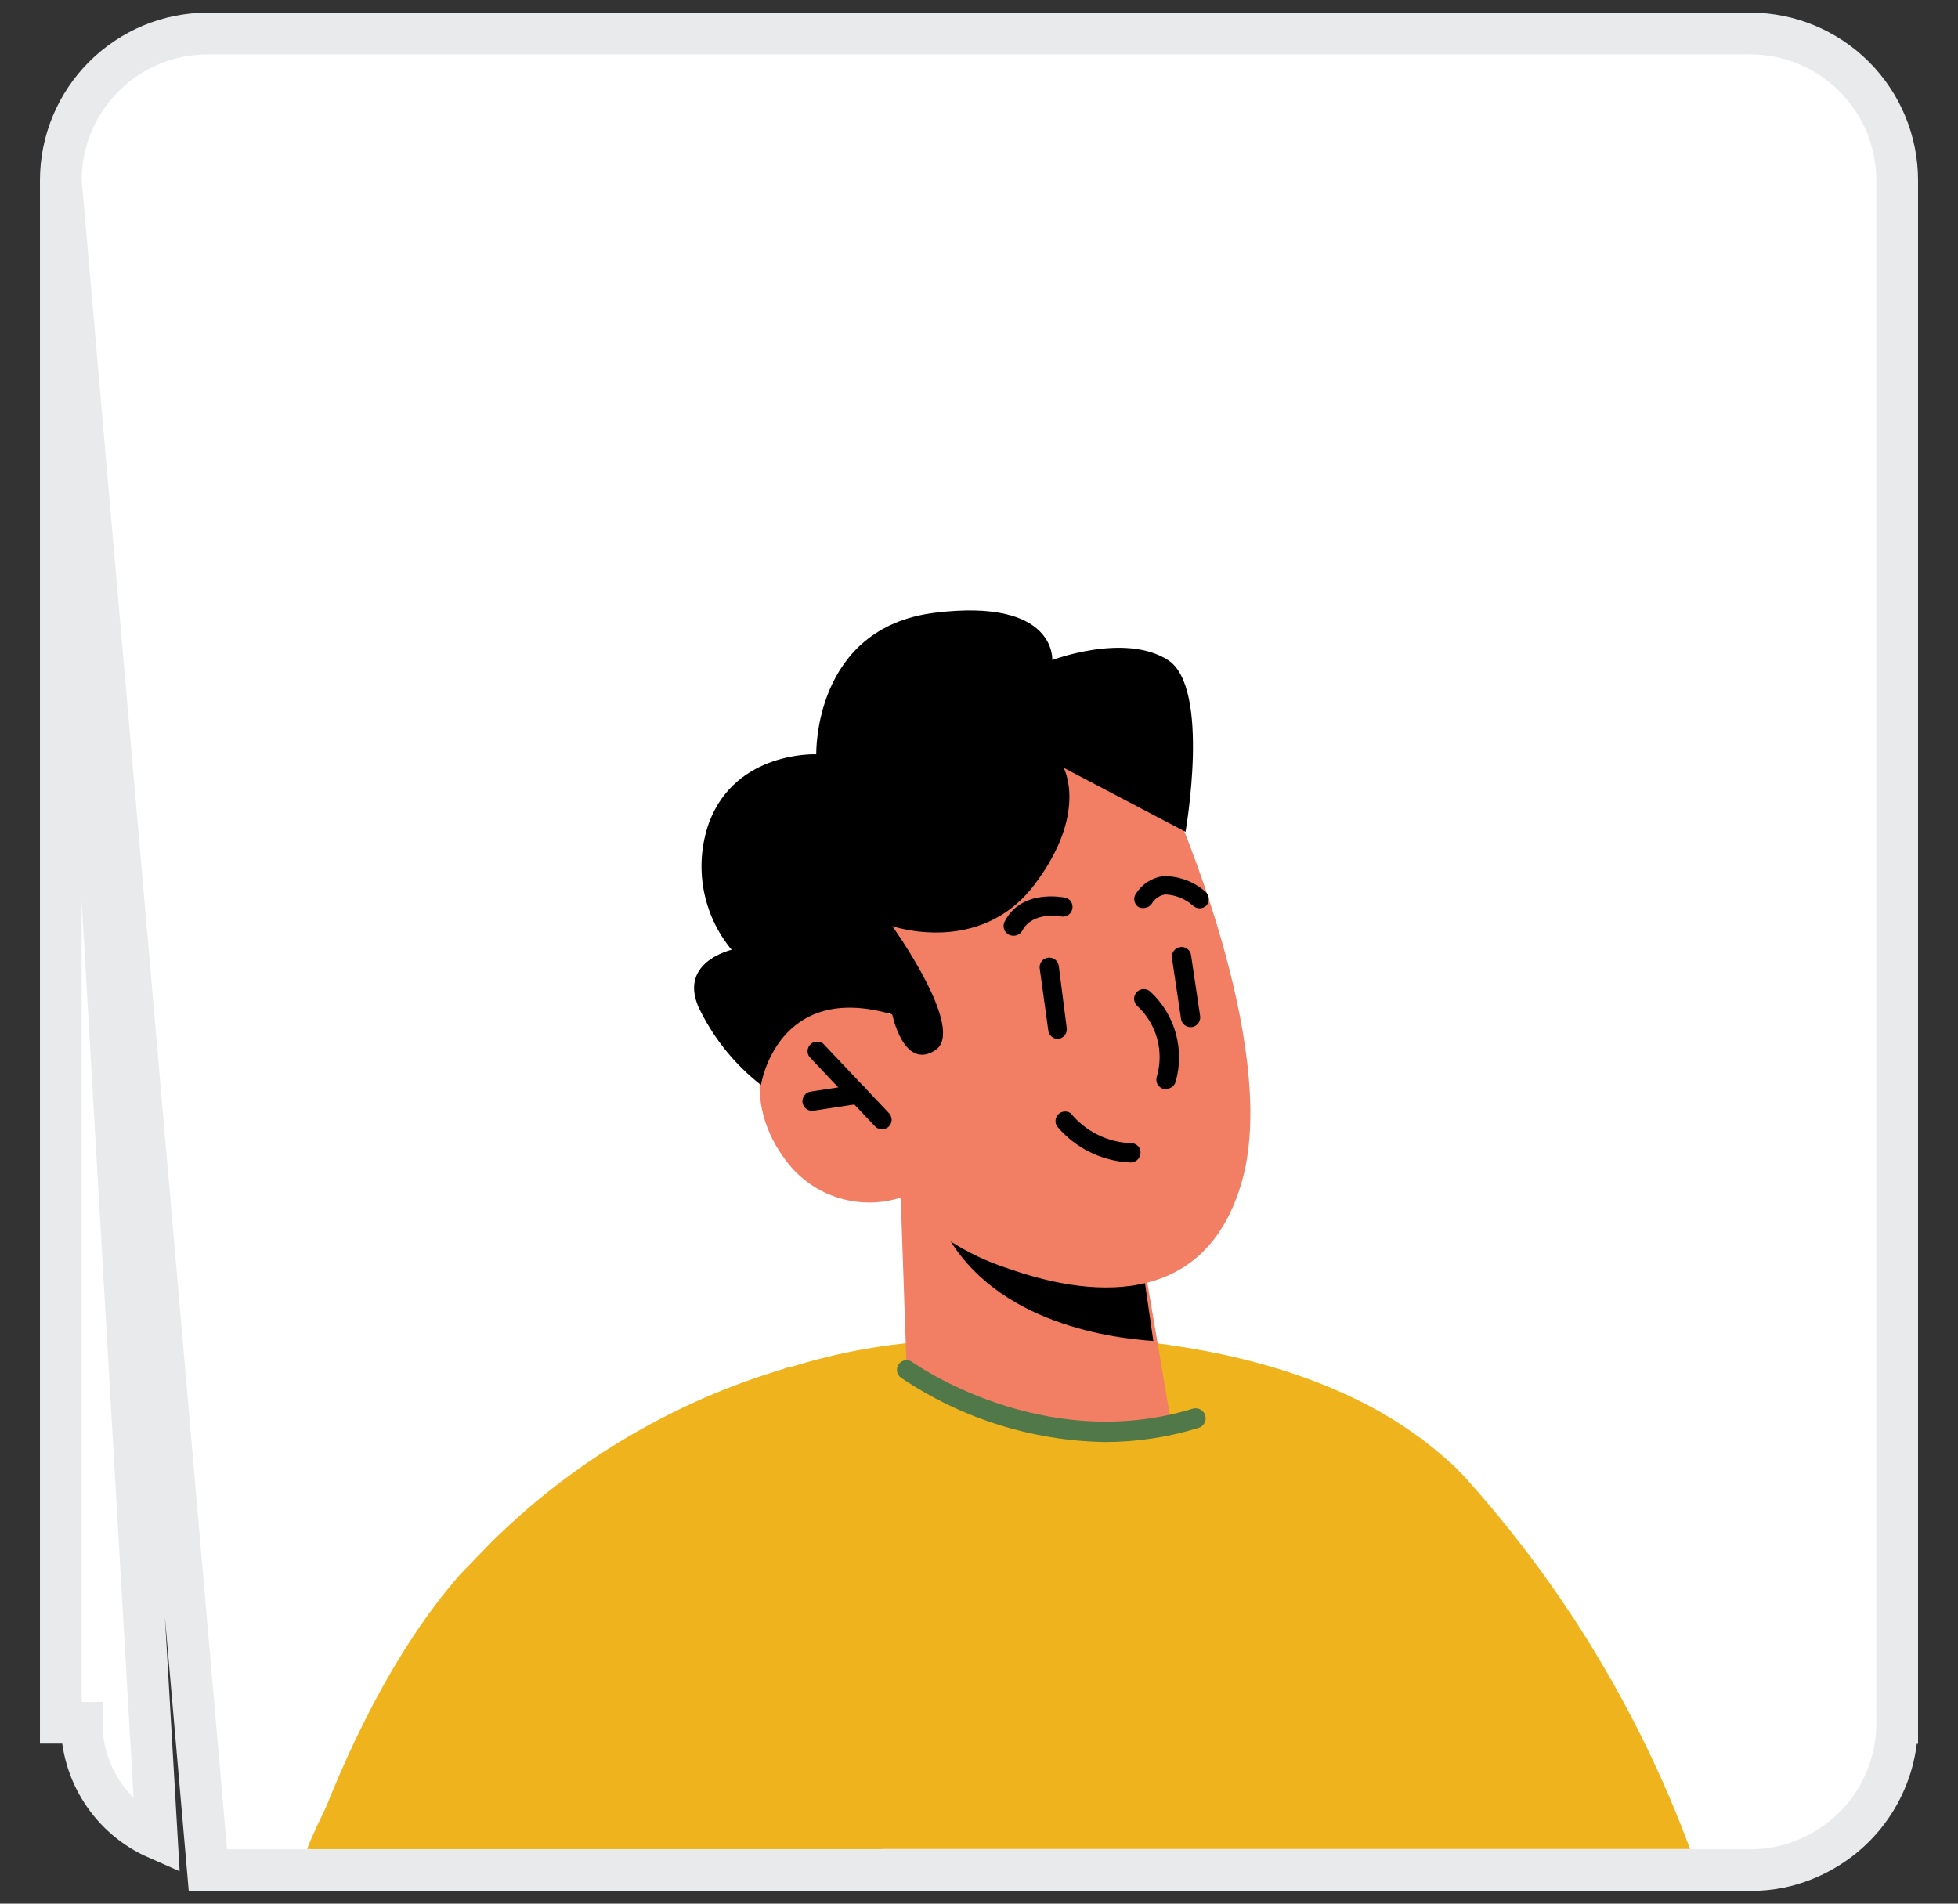 <svg width="36" height="35" viewBox="0 0 36 35" fill="none" xmlns="http://www.w3.org/2000/svg">
<rect x="0" y="0" width="36" height="35" fill="#333333" stroke="none"/>
<path d="M1.118 3.314L1.118 3.315L1.118 31.673V31.674H1.502C1.5 32.125 1.63 32.566 1.876 32.944C2.121 33.322 2.472 33.62 2.884 33.801L1.118 3.314ZM1.118 3.314C1.119 2.598 1.404 1.912 1.911 1.406C2.418 0.9 3.104 0.616 3.82 0.616H32.18C32.897 0.616 33.584 0.901 34.091 1.408C34.597 1.914 34.882 2.602 34.882 3.318V31.678M1.118 3.314L3.822 34.384H32.18H32.182C32.363 34.383 32.543 34.365 32.72 34.331L32.728 34.329L32.728 34.329C32.98 34.275 33.222 34.187 33.449 34.065C33.882 33.835 34.245 33.492 34.497 33.071C34.75 32.65 34.883 32.169 34.882 31.678M34.882 31.678C34.882 31.678 34.882 31.677 34.882 31.677L34.498 31.678H34.882V31.678Z" fill="white" stroke="#E9EAEB" stroke-width="0.767"/>
<path d="M5.702 33.996H31.074C30.137 31.471 28.728 29.147 26.923 27.148C26.862 27.08 26.795 27.016 26.728 26.949C26.254 26.509 25.723 26.135 25.15 25.836C21.765 24.064 17.213 24.652 17.213 24.652C16.301 24.702 15.398 24.865 14.526 25.138H14.494L14.416 25.166C12.43 25.756 10.617 26.817 9.13 28.261C8.894 28.497 8.664 28.733 8.439 28.97C7.273 30.317 6.376 32.128 5.702 33.996Z" fill="#EFB31D"/>
<path d="M16.561 22.025L16.671 25.216C16.671 25.216 17.341 26.123 19.425 26.247C20.974 26.343 21.509 26.024 21.509 26.024L21.237 24.418L20.971 22.851L17.195 22.128L16.561 22.025Z" fill="#F27E64"/>
<path d="M17.195 22.149C17.213 22.272 17.25 22.392 17.305 22.504C18.142 24.276 20.322 24.595 21.205 24.655L20.953 22.904L17.195 22.149Z" fill="black"/>
<path d="M21.563 14.772C21.563 14.772 23.526 19.186 22.846 21.678C22.165 24.17 19.896 23.805 18.539 23.323C17.769 23.078 17.079 22.629 16.543 22.025C16.156 22.144 15.742 22.136 15.36 22.005C14.978 21.873 14.647 21.623 14.416 21.291C13.558 20.118 14.062 18.76 14.792 18.455C15.522 18.151 16.376 18.657 16.376 18.657L15.696 17.374C15.696 17.374 18.514 10.809 21.563 14.772Z" fill="#F27E64"/>
<path d="M21.445 20.019C21.483 20.018 21.52 20.006 21.551 19.983C21.582 19.96 21.604 19.928 21.615 19.891C21.699 19.598 21.699 19.287 21.617 18.994C21.534 18.7 21.372 18.435 21.147 18.229C21.112 18.198 21.065 18.182 21.018 18.185C20.971 18.189 20.927 18.21 20.896 18.246C20.865 18.282 20.849 18.329 20.852 18.376C20.856 18.423 20.878 18.467 20.913 18.498C21.088 18.66 21.213 18.868 21.276 19.098C21.339 19.328 21.336 19.571 21.268 19.799C21.255 19.844 21.259 19.892 21.281 19.933C21.303 19.974 21.34 20.005 21.385 20.019C21.405 20.023 21.425 20.023 21.445 20.019Z" fill="black"/>
<path d="M16.217 20.763C16.263 20.763 16.307 20.745 16.341 20.714C16.358 20.697 16.371 20.677 16.38 20.656C16.389 20.634 16.394 20.611 16.394 20.588C16.394 20.564 16.389 20.541 16.38 20.52C16.371 20.498 16.358 20.478 16.341 20.462L15.136 19.189C15.102 19.163 15.06 19.149 15.018 19.151C14.975 19.152 14.934 19.169 14.903 19.199C14.872 19.228 14.853 19.268 14.849 19.31C14.845 19.353 14.856 19.395 14.881 19.43L16.089 20.71C16.123 20.744 16.169 20.763 16.217 20.763Z" fill="black"/>
<path d="M14.944 20.419H14.972L15.802 20.292C15.825 20.288 15.847 20.28 15.867 20.268C15.887 20.256 15.905 20.24 15.918 20.222C15.932 20.203 15.942 20.181 15.948 20.159C15.953 20.136 15.954 20.113 15.951 20.09C15.943 20.044 15.918 20.002 15.88 19.974C15.842 19.947 15.795 19.935 15.749 19.941L14.919 20.068C14.872 20.072 14.829 20.093 14.798 20.129C14.767 20.165 14.751 20.211 14.754 20.258C14.758 20.305 14.78 20.349 14.815 20.38C14.851 20.411 14.897 20.426 14.944 20.423V20.419Z" fill="black"/>
<path d="M19.436 19.101H19.46C19.507 19.094 19.549 19.07 19.578 19.033C19.606 18.996 19.619 18.949 19.613 18.902L19.467 17.761C19.461 17.714 19.437 17.672 19.4 17.643C19.363 17.615 19.315 17.602 19.269 17.608C19.246 17.611 19.224 17.618 19.204 17.629C19.184 17.64 19.166 17.656 19.152 17.674C19.138 17.692 19.127 17.713 19.121 17.735C19.115 17.757 19.113 17.78 19.116 17.803L19.273 18.938C19.276 18.98 19.294 19.019 19.324 19.049C19.354 19.079 19.393 19.097 19.436 19.101Z" fill="black"/>
<path d="M21.899 18.884H21.917C21.963 18.876 22.004 18.851 22.032 18.813C22.06 18.776 22.072 18.729 22.066 18.682L21.899 17.562C21.896 17.539 21.889 17.517 21.877 17.497C21.865 17.477 21.85 17.46 21.831 17.446C21.813 17.432 21.792 17.422 21.769 17.416C21.747 17.411 21.724 17.41 21.701 17.413C21.677 17.416 21.655 17.424 21.634 17.436C21.614 17.448 21.596 17.463 21.582 17.482C21.568 17.501 21.558 17.522 21.552 17.545C21.546 17.568 21.545 17.592 21.548 17.615L21.715 18.735C21.722 18.779 21.744 18.818 21.779 18.845C21.812 18.873 21.855 18.887 21.899 18.884Z" fill="black"/>
<path d="M18.638 17.204C18.671 17.204 18.703 17.195 18.731 17.178C18.759 17.161 18.782 17.137 18.797 17.108C18.985 16.754 19.506 16.842 19.506 16.849C19.529 16.854 19.553 16.854 19.576 16.85C19.598 16.845 19.62 16.837 19.64 16.824C19.659 16.811 19.676 16.794 19.689 16.775C19.702 16.756 19.711 16.734 19.716 16.711C19.721 16.689 19.721 16.665 19.717 16.642C19.713 16.619 19.705 16.598 19.692 16.578C19.68 16.559 19.663 16.542 19.644 16.529C19.625 16.516 19.604 16.507 19.581 16.502C19.549 16.502 18.783 16.335 18.471 16.945C18.45 16.987 18.446 17.035 18.46 17.079C18.474 17.124 18.505 17.161 18.546 17.183C18.574 17.198 18.606 17.205 18.638 17.204Z" fill="black"/>
<path d="M21.031 16.694C21.059 16.693 21.088 16.686 21.113 16.672C21.138 16.659 21.16 16.639 21.176 16.616C21.202 16.571 21.237 16.533 21.28 16.503C21.322 16.474 21.37 16.454 21.421 16.445C21.609 16.452 21.789 16.523 21.931 16.648C21.948 16.664 21.967 16.677 21.989 16.686C22.01 16.695 22.034 16.7 22.057 16.7C22.08 16.7 22.104 16.695 22.125 16.686C22.147 16.677 22.166 16.664 22.183 16.648C22.213 16.611 22.228 16.565 22.225 16.518C22.222 16.471 22.2 16.427 22.165 16.396C21.948 16.204 21.667 16.102 21.378 16.109C21.278 16.124 21.182 16.161 21.097 16.216C21.012 16.272 20.94 16.345 20.885 16.431C20.872 16.45 20.863 16.472 20.858 16.494C20.853 16.517 20.852 16.54 20.857 16.563C20.861 16.586 20.87 16.608 20.883 16.627C20.896 16.646 20.912 16.663 20.931 16.676C20.962 16.692 20.997 16.698 21.031 16.694Z" fill="black"/>
<path d="M16.405 18.65C16.405 18.65 16.614 19.685 17.195 19.31C17.777 18.934 16.405 17.027 16.405 17.027C16.405 17.027 18.018 17.587 19.017 16.268C20.017 14.949 19.556 14.116 19.556 14.116L21.797 15.293C21.797 15.293 22.265 12.642 21.474 12.135C20.683 11.628 19.347 12.135 19.347 12.135C19.347 12.135 19.428 10.99 17.188 11.266C14.948 11.543 15.008 13.868 15.008 13.868C15.008 13.868 13.533 13.801 13.037 15.123C12.897 15.515 12.862 15.938 12.935 16.348C13.008 16.758 13.186 17.142 13.452 17.463C13.452 17.463 12.406 17.697 12.888 18.608C13.153 19.13 13.529 19.587 13.991 19.948C13.991 19.948 14.285 18.03 16.405 18.65Z" fill="black"/>
<path d="M20.311 26.513C20.895 26.513 21.476 26.426 22.034 26.254C22.057 26.247 22.079 26.236 22.098 26.221C22.117 26.206 22.133 26.187 22.144 26.166C22.156 26.145 22.163 26.121 22.166 26.097C22.169 26.073 22.167 26.049 22.16 26.026C22.153 26.002 22.142 25.981 22.127 25.962C22.112 25.943 22.093 25.927 22.072 25.915C22.05 25.904 22.027 25.896 22.003 25.894C21.979 25.891 21.955 25.893 21.931 25.9C19.163 26.747 16.798 25.06 16.773 25.042C16.735 25.014 16.688 25.003 16.641 25.01C16.595 25.017 16.553 25.043 16.525 25.081C16.497 25.119 16.486 25.166 16.493 25.213C16.501 25.259 16.526 25.301 16.564 25.329C17.672 26.078 18.974 26.489 20.311 26.513Z" fill="#507849"/>
<path d="M5.646 33.996H16.245L14.536 25.134H14.505C12.55 25.858 10.736 26.915 9.141 28.257C8.382 28.888 6.107 32.788 5.646 33.996Z" fill="#EFB31D"/>
<path d="M20.786 21.373C20.81 21.373 20.834 21.369 20.856 21.36C20.879 21.351 20.899 21.338 20.916 21.321C20.933 21.304 20.947 21.284 20.956 21.262C20.966 21.24 20.97 21.216 20.97 21.192C20.971 21.169 20.967 21.145 20.958 21.123C20.949 21.102 20.935 21.082 20.918 21.066C20.901 21.049 20.881 21.037 20.859 21.029C20.837 21.02 20.813 21.017 20.79 21.018C20.578 21.01 20.369 20.956 20.18 20.862C19.989 20.767 19.822 20.633 19.687 20.469C19.654 20.445 19.613 20.433 19.571 20.436C19.53 20.439 19.491 20.456 19.461 20.485C19.431 20.514 19.412 20.552 19.408 20.593C19.403 20.634 19.413 20.675 19.436 20.71C19.602 20.908 19.809 21.069 20.041 21.183C20.274 21.298 20.527 21.362 20.786 21.373Z" fill="black"/>
</svg>
